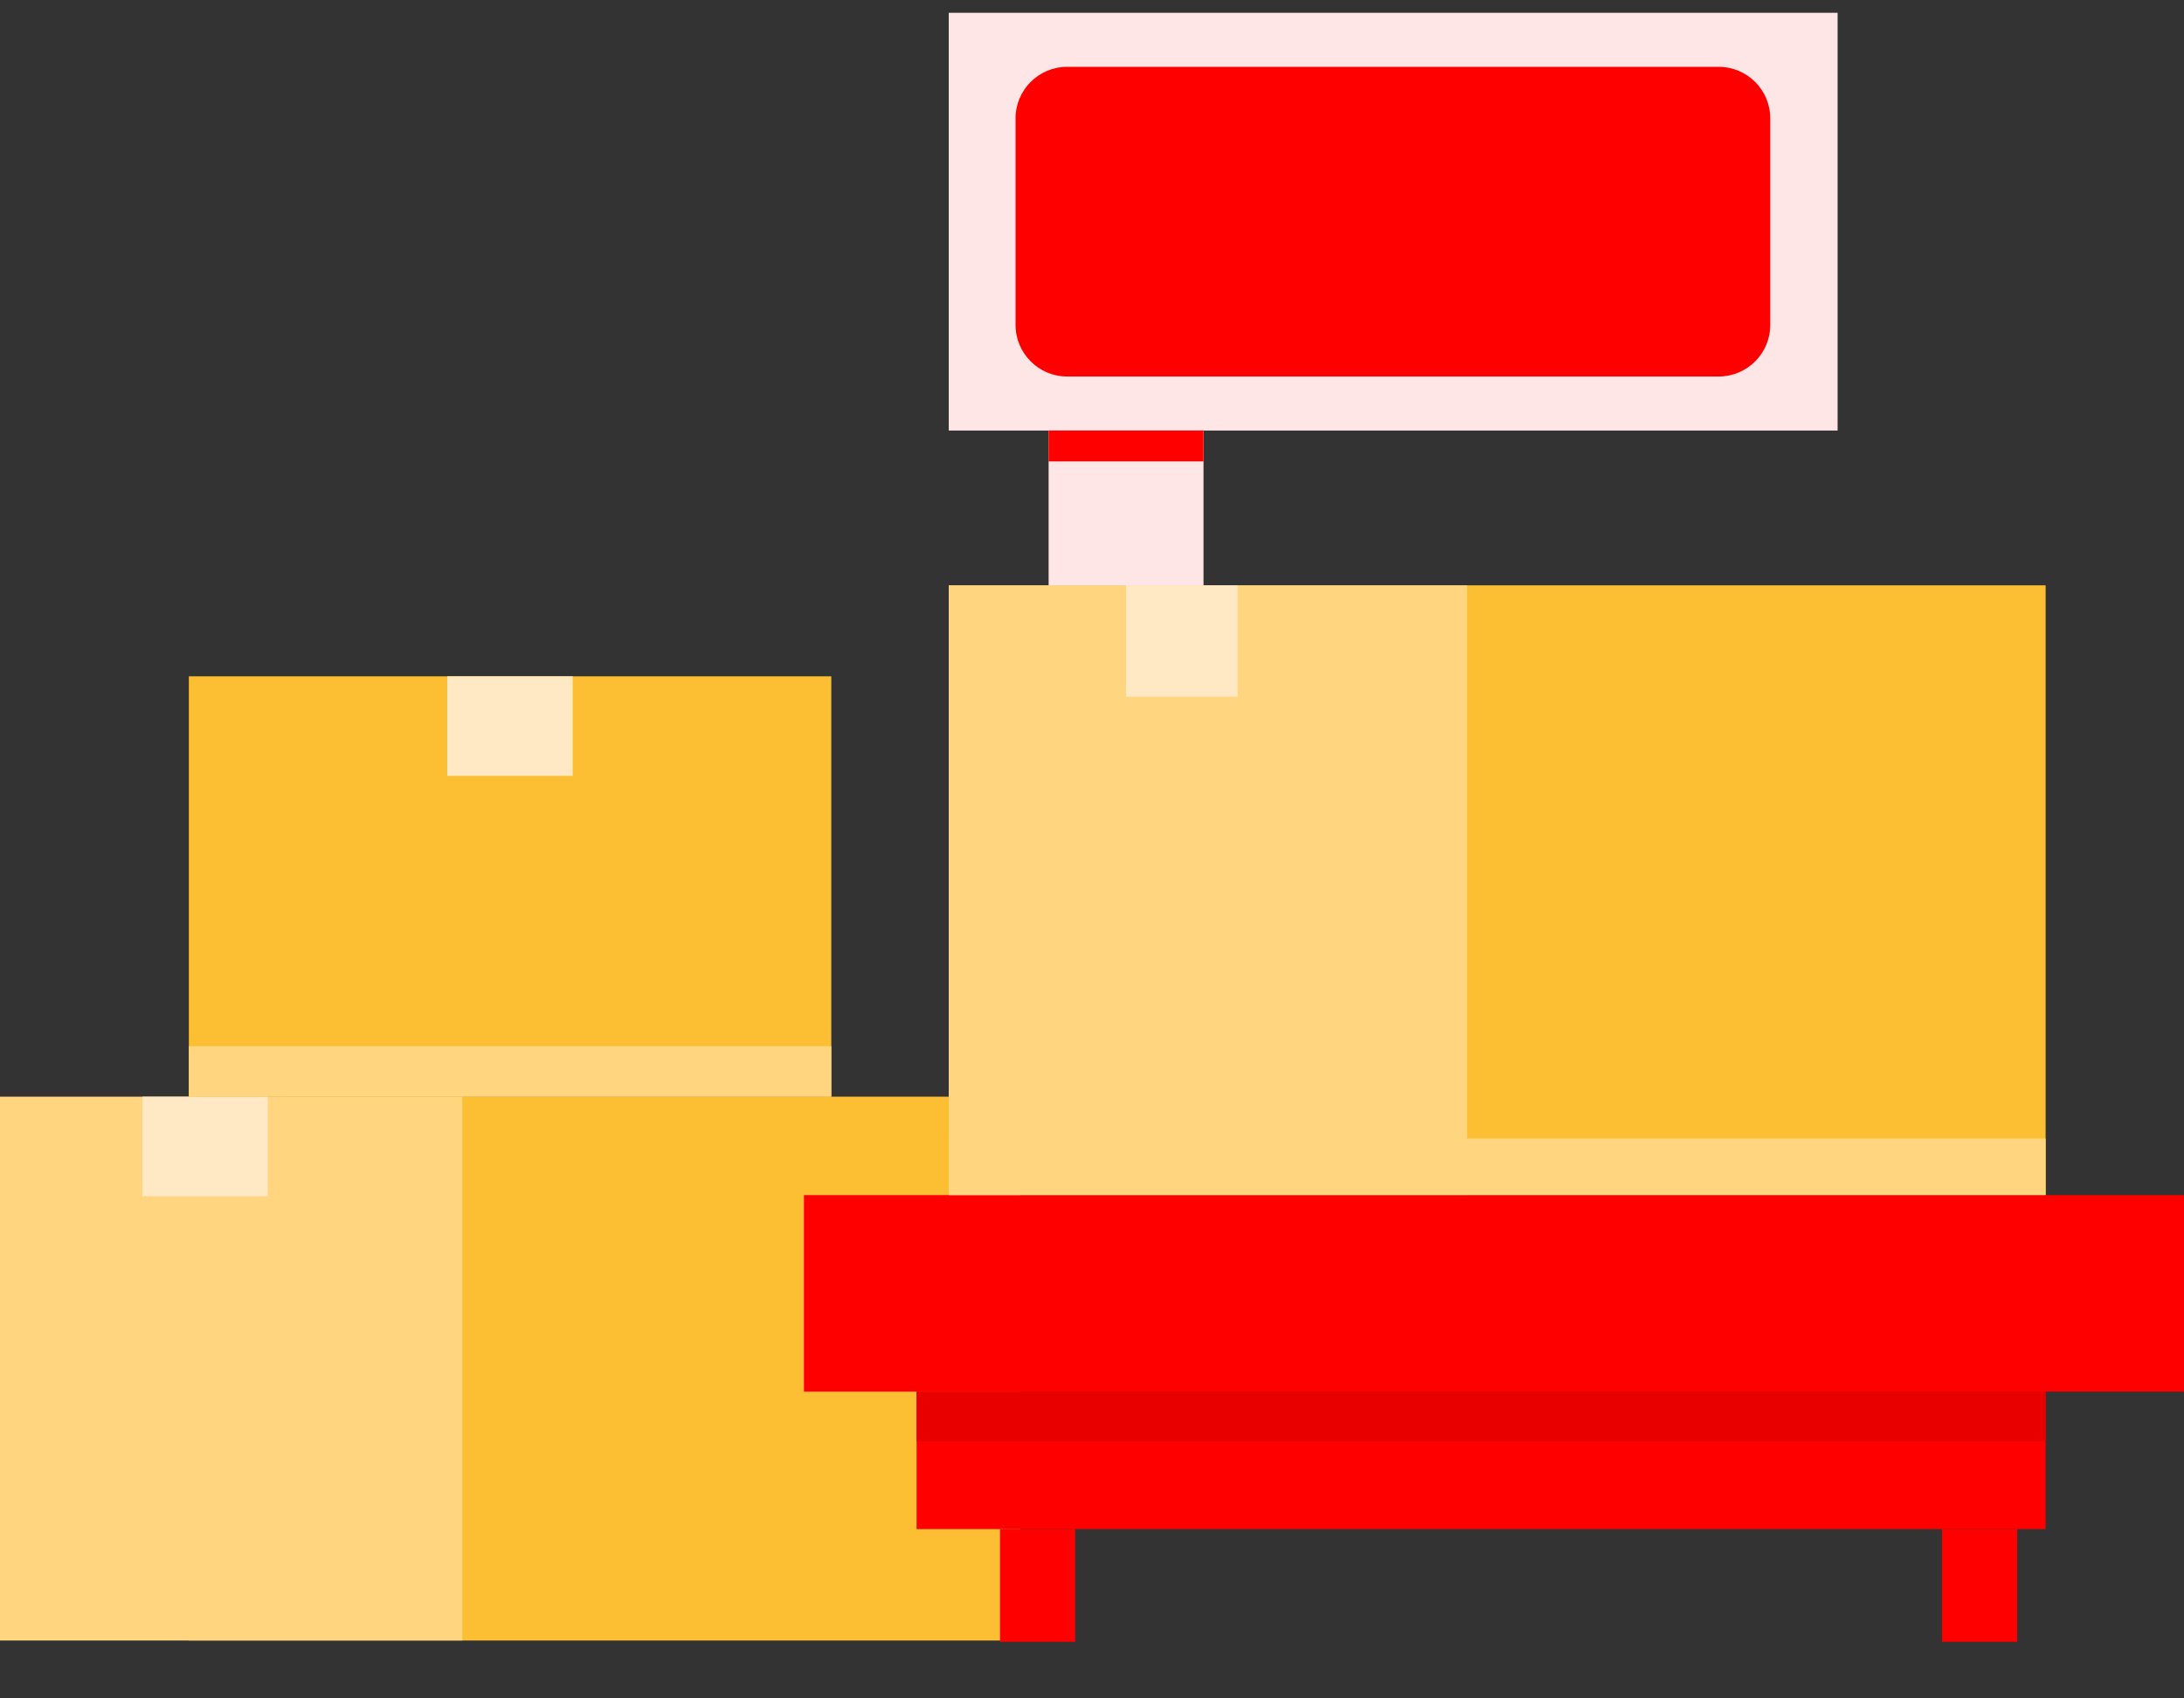 <svg width="36" height="28" viewBox="0 0 36 28" fill="none" xmlns="http://www.w3.org/2000/svg">
<rect x="0" y="0" width="36" height="28" fill="#333333" stroke="none"/>
<g id="Group">
<path id="Vector" d="M33.719 9.65H15.639V19.702H33.719V9.65Z" fill="#FCBE32"/>
<path id="Vector_2" d="M16.816 18.08H3.113V27.046H16.816V18.08Z" fill="#FCBE32"/>
<path id="Vector_3" d="M7.621 18.08H0V27.046H7.621V18.08Z" fill="#FFD580"/>
<path id="Vector_4" d="M24.183 9.65H15.639V19.702H24.183V9.65Z" fill="#FFD580"/>
<path id="Vector_5" d="M13.703 11.15H3.113V18.08H13.703V11.15Z" fill="#FCBE32"/>
<path id="Vector_6" d="M35.999 19.703H13.252V22.943H35.999V19.703Z" fill="#FF0000"/>
<path id="Vector_7" d="M33.718 22.943H15.109V25.209H33.718V22.943Z" fill="#FF0000"/>
<path id="Vector_8" d="M30.29 0.211H15.639V7.098H30.29V0.211Z" fill="#FFE6E6"/>
<path id="Vector_9" d="M28.33 6.207H17.59C17.121 6.207 16.74 5.826 16.74 5.357V1.952C16.74 1.482 17.121 1.102 17.59 1.102H28.33C28.8 1.102 29.18 1.482 29.18 1.952V5.357C29.18 5.826 28.8 6.207 28.33 6.207Z" fill="#FF0000"/>
<path id="Vector_10" d="M19.838 7.098H17.285V9.65H19.838V7.098Z" fill="#FFE6E6"/>
<path id="Vector_11" d="M17.723 25.209H16.484V27.067H17.723V25.209Z" fill="#FF0000"/>
<path id="Vector_12" d="M33.25 25.209H32.012V27.067H33.25V25.209Z" fill="#FF0000"/>
<path id="Vector_13" d="M9.44 11.15H7.373V12.791H9.44V11.15Z" fill="#FFE9C5"/>
<path id="Vector_14" d="M4.414 18.08H2.348V19.721H4.414V18.08Z" fill="#FFE9C5"/>
<path id="Vector_15" d="M13.703 17.248H3.113V18.081H13.703V17.248Z" fill="#FFD580"/>
<path id="Vector_16" d="M33.719 18.77H15.639V19.703H33.719V18.77Z" fill="#FFD580"/>
<path id="Vector_17" d="M20.399 9.65H18.562V11.486H20.399V9.65Z" fill="#FFE9C5"/>
<path id="Vector_18" d="M33.718 22.943H15.109V23.761H33.718V22.943Z" fill="#E80000"/>
<path id="Vector_19" d="M19.838 7.098H17.285V7.607H19.838V7.098Z" fill="#FF0000"/>
</g>
</svg>
